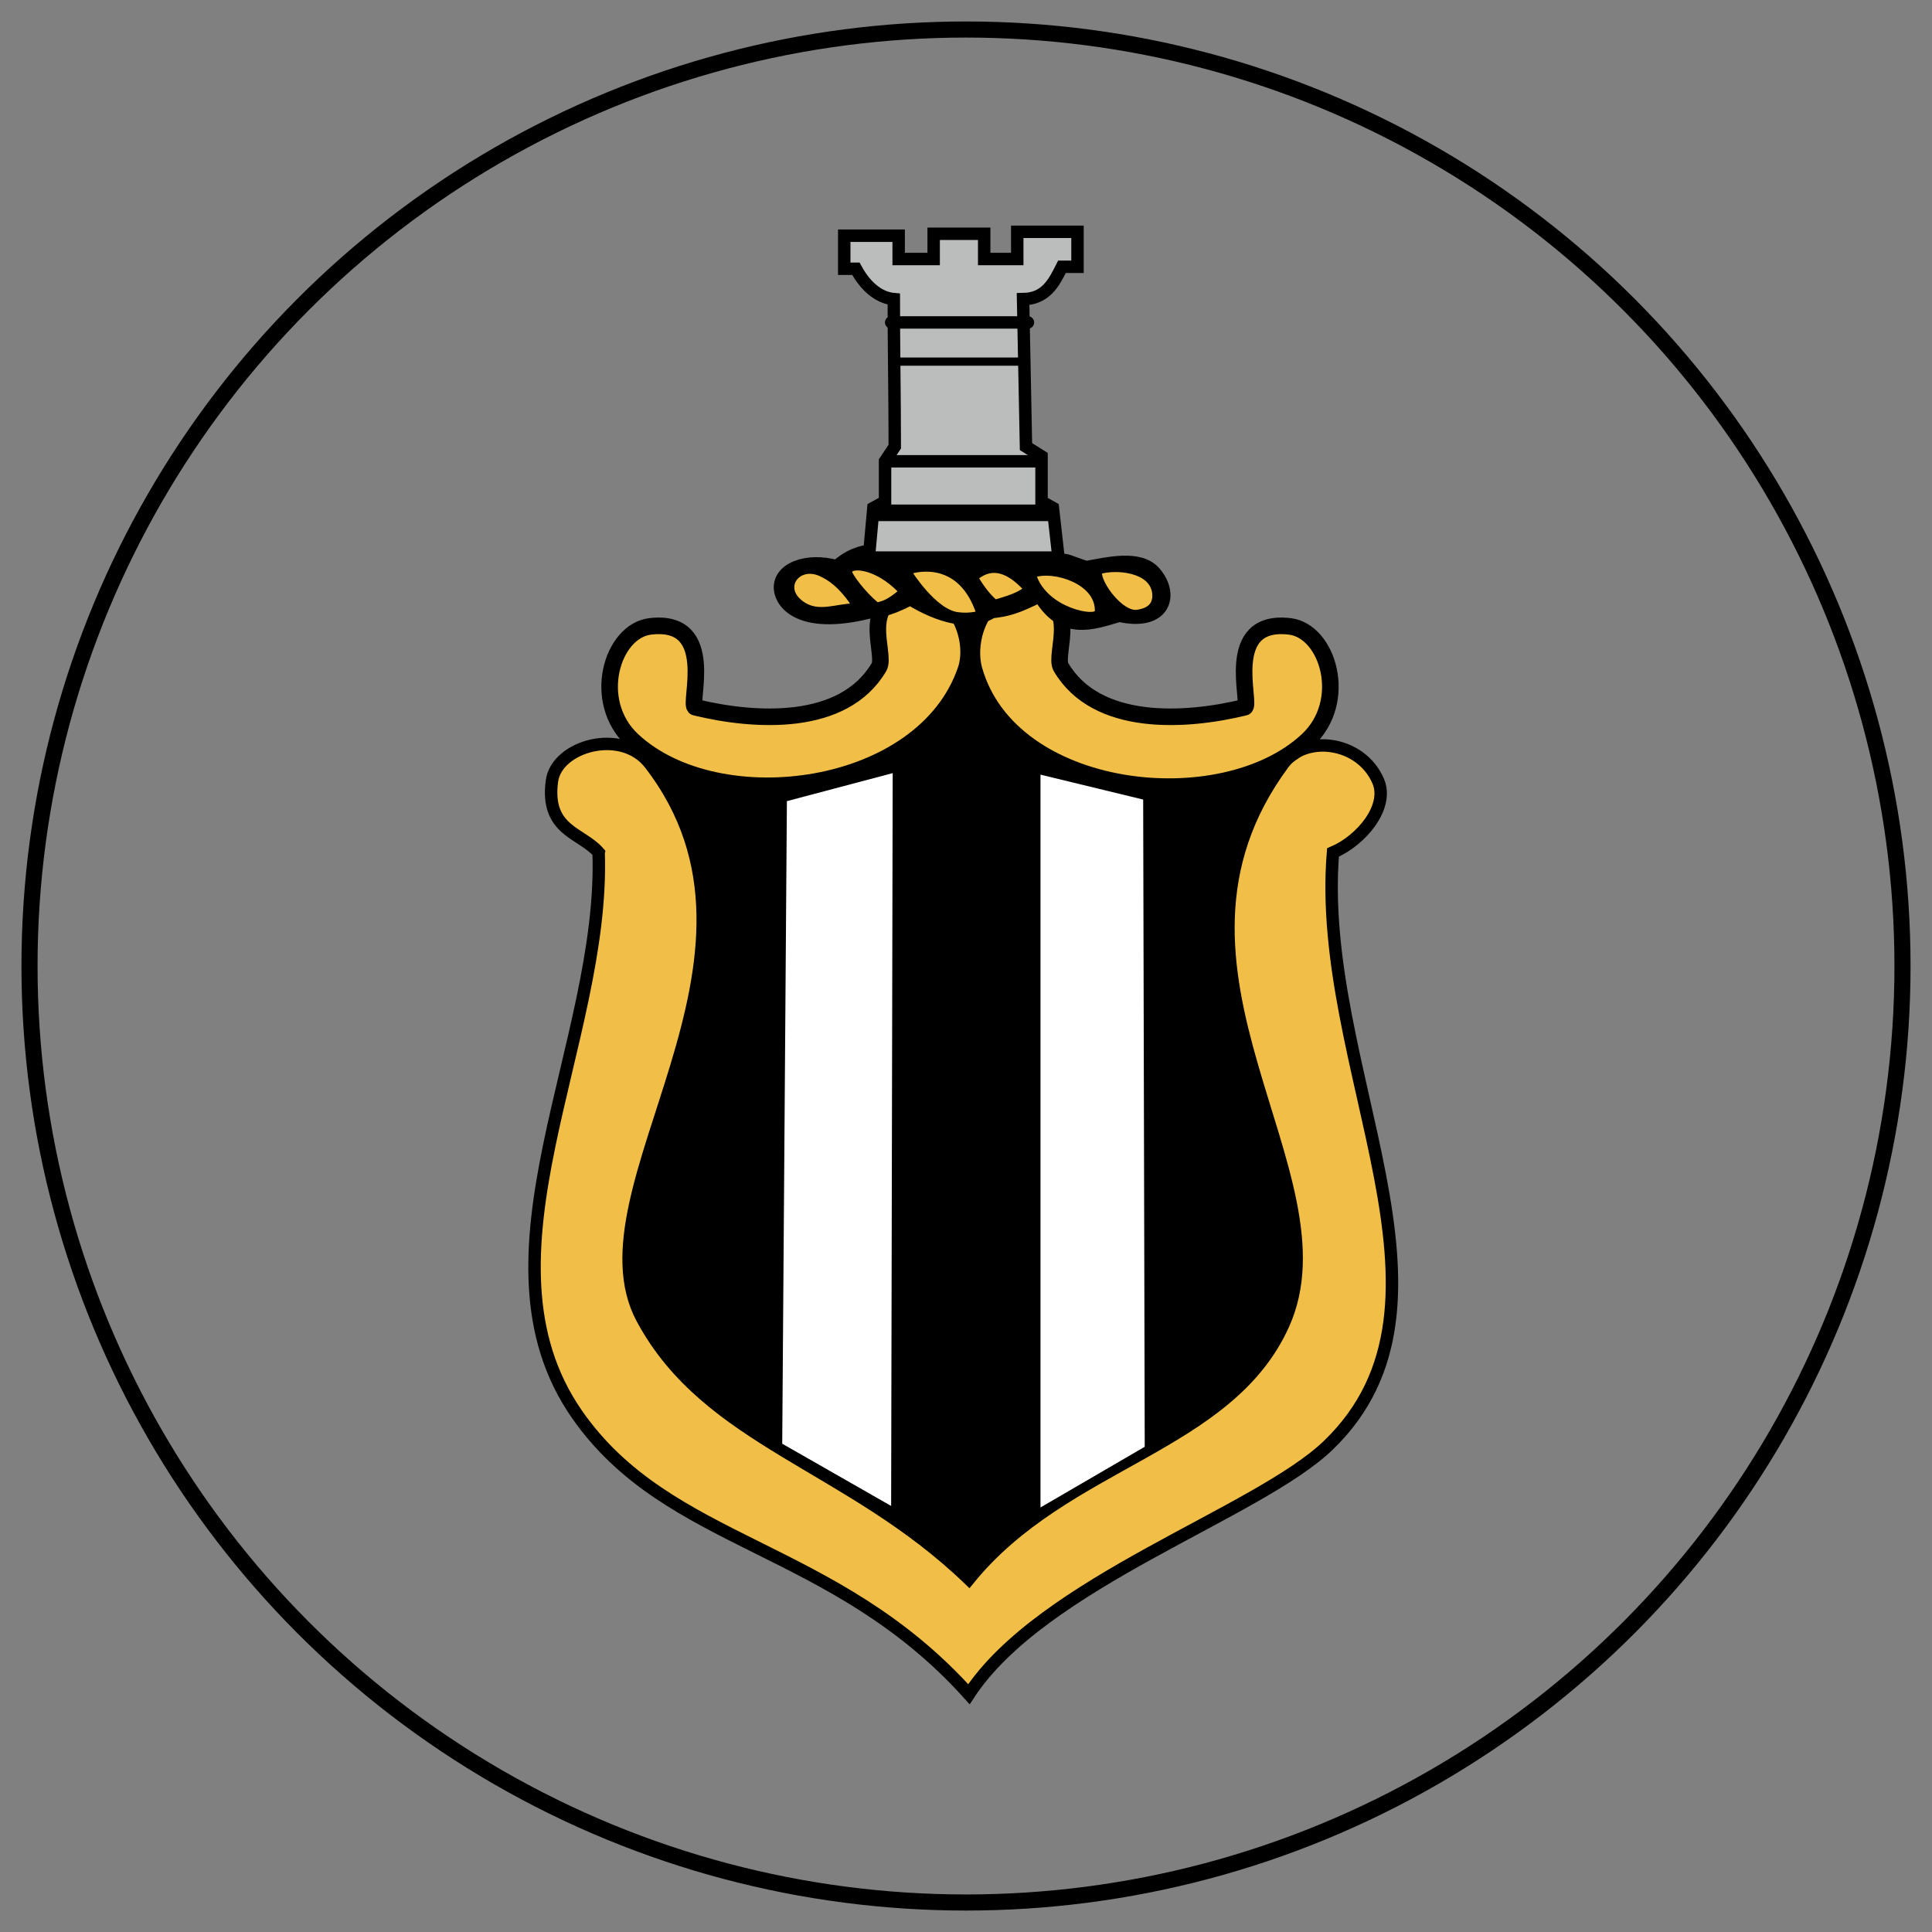 <?xml version="1.0" encoding="UTF-8" standalone="no"?>
<!-- Created with Inkscape (http://www.inkscape.org/) -->
<svg id="svg2" xmlns:rdf="http://www.w3.org/1999/02/22-rdf-syntax-ns#" xmlns="http://www.w3.org/2000/svg" viewBox="0 0 90 90.001" height="25.4mm" width="25.4mm" version="1.1" xmlns:cc="http://creativecommons.org/ns#" xmlns:dc="http://purl.org/dc/elements/1.1/">
<rect x="0" y="0" width="90" height="90.001" fill="#808080" stroke="none"/>
<defs id="defs4">/&gt;</defs>
<g id="layer2" transform="matrix(.193 0 0 .193 -57.821 6.367)">
<g fill-rule="evenodd">
<path id="path4983" d="m457.88 149.18c21.116 8.581 65.668-1.773 76.43-29.413 10.848 15.064 29.986 30.712 80.109 25.327-16.19 48.612 23.114 123.08-2.861 156.66-16.127 20.849-53.27 25.94-78.065 52.902-26.714-25.281-66.752-38.259-76.839-52.902-34.316-49.812 22.476-104.08 1.226-152.58z" stroke="#000" stroke-width="3"/>
<g id="g4976" transform="translate(14)" stroke="#000" fill="#f1be48">
<path id="path4974" stroke-width="3" d="m430.08 172.77c-4.149-4.814-12.907-5.184-11.266-17.275 1.145-8.436 16.844-12.95 23.659-4.131 36.456 47.182-18.705 102.54-1.878 133.88 15.909 29.624 50.036 35.169 78.862 62.902 23.138-28.485 62.422-31.774 75.858-61.4 16.428-36.222-36.703-85.73 0-135.38 5.257-7.112 18.653-5.598 22.908 4.131 2.727 6.237-4.05 14.37-10.891 17.275-4.286 52.08 34.886 108.38-1.127 143.08-17.074 16.453-69.07 33.069-86.749 60.086-32.757-36.415-72.488-35.698-94.635-67.596-26.369-37.979 6.827-89.559 5.258-135.57z"/>
<g id="g4970" stroke-width="4">
<path id="path4966" d="m453.4 137.72c14.273 3.486 35.777 4.86 44.346-9.692 1.913-3.249-5.365-16.424 8.232-17.924 10.946-1.208 15.165 11.475 12.746 18.588-10.187 29.955-59.813 36.255-80.46 16.995-10.116-9.436-4.955-26.378 4.249-27.484 16.493-1.981 9.09 19.079 10.887 19.517z"/>
<path id="path4968" d="m586.03 137.72c-14.273 3.486-35.777 4.86-44.346-9.692-1.913-3.249 5.365-16.424-8.232-17.924-10.946-1.208-14.791 11.359-12.746 18.588 8.685 30.706 59.813 36.255 80.46 16.995 10.116-9.436 4.955-26.378-4.249-27.484-16.493-1.981-9.09 19.079-10.887 19.517z"/>
</g>
</g>
<path id="path4985" fill="#fff" d="m489.52 160.38 25.536-6.76-0.376 176.88-26.288-15.021z"/>
<path id="path4987" fill="#fff" d="m550.73 153.99 24.785 6.009 0.376 156.22-25.161 14.646z"/>
</g>
<g id="g4950" transform="translate(14,1.781)">
<g id="g4903" stroke="#000">
<path id="path4074" d="m489.36 22.121h13.138v5.63h8.446v-6.1h12.199v6.1h7.976v-6.569h14.545v8.446h-3.754c-1.884 3.746-3.83 7.724-9.384 7.801l0.704 35.601 3.754 2.346v10.909l2.744 1.541 1.408 12.535c2.007-0.17 2.506 0.41 6.64 1.76 5.144-0.909 12.922-2.892 16.539 1.29 4.698 5.431 2.329 12.878-8.563 10.44-6.8 2.02-13.653 4.534-19.237-4.692-5.6 2.775-7.658 3.37-11.507 3.811-5.245 3.319-12.888 1.068-19.695-3.107-6.244 3.197-7.548 2.689-10.322 3.284-16.1 3.89-20.762-2.141-21.114-5.63-0.514-5.093 6.545-7.61 13.607-5.63 1.96-1.551 3.883-3.117 7.976-3.754l0.938-10.307 2.815-1.541v-9.736l2.346-3.519c-0-12.121-0.235-23.48-0.235-35.601-2.815-0.245-6.334-2.131-9.149-7.331h-2.815z" fill-rule="evenodd" stroke-width="3" fill="#bbbcbc"/>
<g id="g810" stroke-linecap="round" fill="none">
<path id="path4876" stroke-width="3" d="m500.69 43.058h33.012"/>
<path id="path4878" stroke-width="2" d="m502.04 52.514h29.337"/>
<path id="path4880" stroke-width="3" d="m500.04 76.568h36.082"/>
<path id="path4882" stroke-width="4" d="m497.45 89.009h41.092"/>
<path id="path4885" stroke-width="3" d="m490.96 100.43h49.867"/>
</g>
</g>
<path id="path4927" fill-rule="evenodd" d="m494.52 98.315c-3.45 0.718-5.24 2.146-7.041 3.57-7.062-1.98-14.121 0.538-13.607 5.631 0.352 3.489 5.013 9.521 21.113 5.631 2.774-0.595 4.08-0.088 10.324-3.285 6.806 4.174 14.448 6.426 19.693 3.107 3.849-0.44 5.907-1.036 11.508-3.811 5.584 9.226 12.438 6.711 19.238 4.691 10.892 2.438 13.26-5.009 8.562-10.439-3.618-4.182-11.395-2.198-16.539-1.289-4.134-1.349-4.634-1.93-6.641-1.76l-0.23-2.047h-46.381z"/>
<g id="g818" fill-rule="evenodd" stroke="#000" stroke-width="1px" fill="#f1be48">
<path id="path4912" d="m491.7 111.39c-3.281-4.899-5.923-6.617-8.211-7.625-5.188-2.284-9.542 3.264-4.34 7.038 3.95 2.866 8.367 0.569 12.551 0.587z"/>
<path id="path4914" d="m490.76 103.29c0.042 0.734 3.282 5.239 6.569 7.859 1.383-0.364 2.725-0.671 5.63-3.167-6.116-6.347-12.287-6.226-12.199-4.692z"/>
<path id="path4916" d="m505.19 103.29s5.944 9.537 11.613 10.205c1.202 0.142 2.495 0.238 4.927-0.235-4.354-13.056-14.689-10.562-16.539-9.971z"/>
<path id="path4918" d="m521.26 104.7c1.525 2.536 3.05 4.463 4.575 5.748 2.735-0.809 5.455-1.629 7.273-3.05-3.949-4.268-7.898-5.921-11.847-2.698z"/>
<path id="path4920" d="m535.22 104.11c4.536-1.655 15.384 1.504 15.132 8.68-0.066 1.874-12.308-0.176-15.132-8.68z"/>
<path id="path4922" d="m551.06 103.29c-0.252 2.77 5.245 10.18 9.032 9.619 1.64-0.243 4.471-0.986 4.106-4.457-0.605-5.739-9.439-6.31-13.138-5.161z"/>
</g>
</g>
</g>
<circle id="path4156" stroke-linejoin="round" cx="45" stroke-linecap="round" stroke="#000" cy="45.001" r="43.626" stroke-width=".75" fill="none"/>
</svg>
